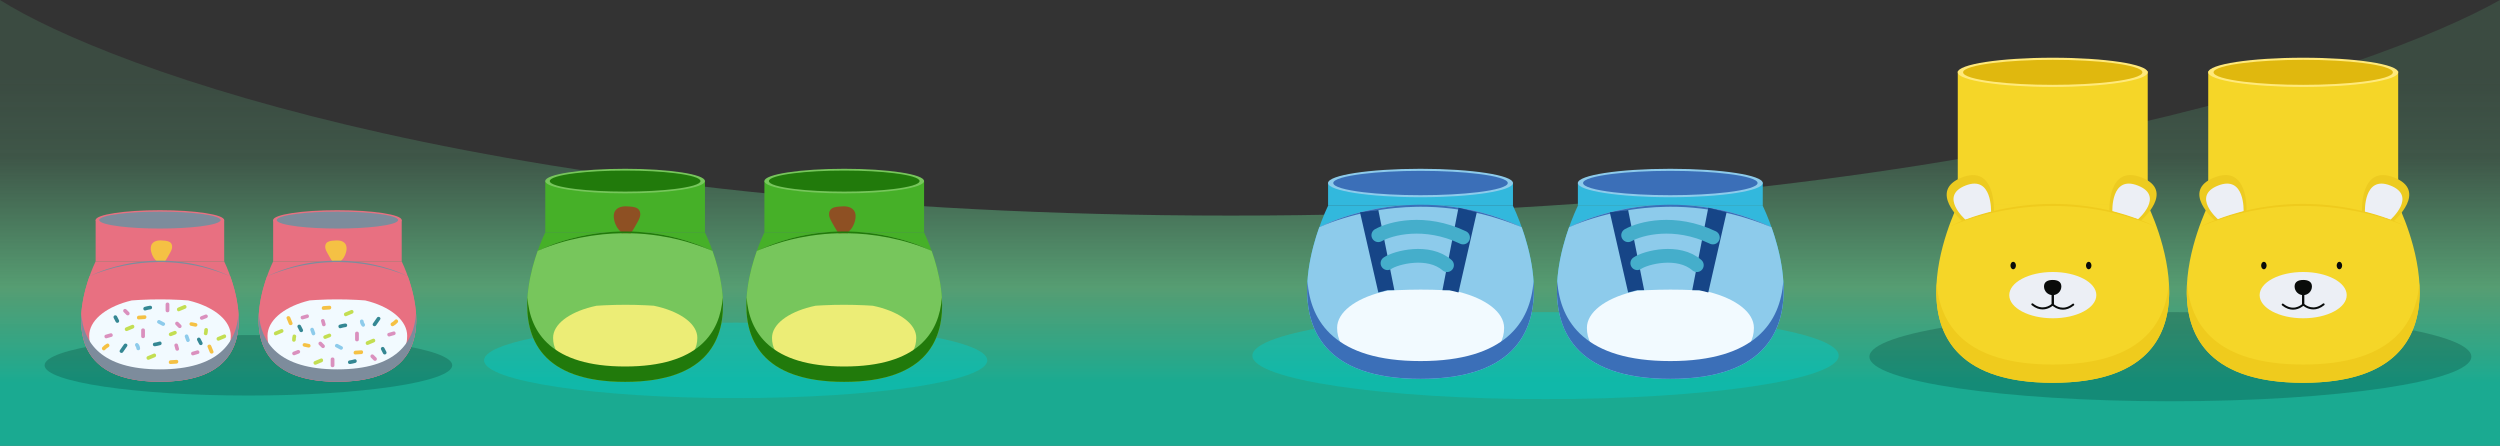 <svg width="785" height="140" viewBox="0 0 785 140" fill="none" xmlns="http://www.w3.org/2000/svg">
<rect x="0" y="0" width="785" height="140" fill="#333333" stroke="none"/>
<path d="M386.5 67.697C158.9 67.697 34 21.513 0 0V140H785V0C747 21.513 614.1 67.697 386.5 67.697Z" fill="url(#paint0_linear_506_6357)" fill-opacity="0.7"/>
<path d="M681.5 126C733.691 126 776 119.732 776 112C776 104.268 733.691 98 681.5 98C629.309 98 587 104.268 587 112C587 119.732 629.309 126 681.5 126Z" fill="#074439" fill-opacity="0.3"/>
<path d="M674.384 22.352H614.74V64.368H674.384V22.352Z" fill="#F5D628"/>
<path d="M644.554 27.298C661.024 27.298 674.376 25.244 674.376 22.711C674.376 20.178 661.024 18.125 644.554 18.125C628.084 18.125 614.732 20.178 614.732 22.711C614.732 25.244 628.084 27.298 644.554 27.298Z" fill="#FFE97B"/>
<path d="M672.714 22.709C672.714 23.894 668.937 24.962 662.974 25.683C658.035 26.279 651.593 26.64 644.563 26.64C637.525 26.64 631.084 26.279 626.144 25.683C620.181 24.962 616.412 23.901 616.412 22.709C616.412 21.546 620.056 20.493 625.842 19.779C630.819 19.161 637.378 18.785 644.563 18.785C651.748 18.785 658.307 19.161 663.283 19.779C669.07 20.493 672.714 21.546 672.714 22.709Z" fill="#E0B80E"/>
<path d="M614.741 64.371C614.741 64.371 586.825 120.187 644.562 120.187C702.299 120.187 674.384 64.371 674.384 64.371H614.741Z" fill="#F5D628"/>
<path d="M644.556 114.463C617.141 114.463 609.036 101.874 608.086 88.66C607.1 103.715 613.173 120.197 644.556 120.197C675.938 120.197 682.011 103.707 681.025 88.66C680.075 101.874 671.978 114.463 644.556 114.463Z" fill="#EFCB1D"/>
<path d="M632.142 84.548C632.616 84.548 632.999 84.023 632.999 83.375C632.999 82.727 632.616 82.201 632.142 82.201C631.669 82.201 631.285 82.727 631.285 83.375C631.285 84.023 631.669 84.548 632.142 84.548Z" fill="#090B0A"/>
<path d="M655.857 84.548C656.33 84.548 656.714 84.023 656.714 83.375C656.714 82.727 656.33 82.201 655.857 82.201C655.384 82.201 655 82.727 655 83.375C655 84.023 655.384 84.548 655.857 84.548Z" fill="#090B0A"/>
<path d="M644.579 99.938C652.129 99.938 658.249 96.685 658.249 92.672C658.249 88.659 652.129 85.406 644.579 85.406C637.029 85.406 630.908 88.659 630.908 92.672C630.908 96.685 637.029 99.938 644.579 99.938Z" fill="#ECEFF5"/>
<path d="M647.265 89.945C647.265 91.447 646.043 92.669 644.541 92.669C643.039 92.669 641.817 91.447 641.817 89.945C641.817 88.444 643.039 87.906 644.541 87.906C646.05 87.906 647.265 88.436 647.265 89.945Z" fill="#090B0A"/>
<path d="M647.772 97.242C645.747 97.242 644.371 95.894 644.349 95.88C644.29 95.821 644.253 95.733 644.253 95.652V88.437C644.253 88.26 644.4 88.113 644.577 88.113C644.754 88.113 644.901 88.26 644.901 88.437V95.512C645.409 95.961 647.831 97.794 650.783 95.401C650.923 95.291 651.129 95.306 651.239 95.453C651.35 95.593 651.335 95.799 651.188 95.909C649.951 96.91 648.78 97.242 647.772 97.242Z" fill="#090B0A"/>
<path d="M641.383 97.161C640.374 97.161 639.204 96.823 637.96 95.821C637.82 95.711 637.798 95.505 637.908 95.365C638.018 95.225 638.225 95.203 638.364 95.313C641.316 97.706 643.731 95.873 644.246 95.424V88.349C644.246 88.173 644.394 88.025 644.57 88.025C644.747 88.025 644.894 88.173 644.894 88.349V95.564C644.894 95.652 644.857 95.733 644.798 95.792C644.784 95.821 643.4 97.161 641.383 97.161Z" fill="#090B0A"/>
<path d="M616.066 69.382C616.066 69.382 605.274 59.944 616.014 55.733C626.755 51.515 626.107 66.312 626.107 66.312L616.066 69.382Z" fill="#EDCB20"/>
<path d="M617.183 69.01C617.183 69.01 608.673 61.596 617.183 58.254C625.693 54.912 625.185 66.58 625.185 66.58L617.183 69.01Z" fill="#ECEFF5"/>
<path d="M672.271 69.27C672.271 69.27 683.188 59.943 672.448 55.724C661.707 51.506 662.355 66.141 662.355 66.141L672.271 69.27Z" fill="#EDCB20"/>
<path d="M671.278 68.891C671.278 68.891 679.788 61.603 671.278 58.261C662.761 54.912 663.284 66.388 663.284 66.388L671.278 68.891Z" fill="#ECEFF5"/>
<path d="M611.898 71.285C616.904 68.745 622.315 67.052 627.8 65.837C630.545 65.226 633.328 64.799 636.125 64.483C638.923 64.181 641.735 64.034 644.555 64.012C650.186 64.019 655.81 64.63 661.31 65.83L663.356 66.331L664.379 66.581L665.395 66.875L667.42 67.464C668.09 67.678 668.752 67.906 669.422 68.127C670.762 68.554 672.057 69.099 673.368 69.606C674.023 69.85 674.663 70.151 675.304 70.431L677.225 71.292L675.267 70.527C674.612 70.269 673.971 69.989 673.309 69.776C671.984 69.319 670.673 68.826 669.326 68.443C668.656 68.237 667.994 68.024 667.324 67.825L665.3 67.288L664.284 67.015L663.26 66.787L661.214 66.331L659.153 65.955L658.122 65.764L657.084 65.609L655.008 65.307L652.925 65.079C650.142 64.814 647.352 64.645 644.562 64.682C641.772 64.682 638.974 64.807 636.199 65.087C633.416 65.366 630.656 65.808 627.91 66.338C625.171 66.883 622.448 67.553 619.775 68.377C617.088 69.18 614.446 70.122 611.898 71.285Z" fill="#EFCB1D"/>
<path d="M693.387 64.379L753.03 64.379V22.363L693.387 22.363V64.379Z" fill="#F5D628"/>
<path d="M723.209 27.298C739.679 27.298 753.03 25.244 753.03 22.711C753.03 20.178 739.679 18.125 723.209 18.125C706.738 18.125 693.387 20.178 693.387 22.711C693.387 25.244 706.738 27.298 723.209 27.298Z" fill="#FFE97B"/>
<path d="M695.059 22.709C695.059 23.894 698.835 24.962 704.798 25.683C709.738 26.279 716.179 26.64 723.209 26.64C730.247 26.64 736.688 26.279 741.628 25.683C747.591 24.962 751.36 23.901 751.36 22.709C751.36 21.546 747.716 20.493 741.93 19.779C736.953 19.161 730.394 18.785 723.209 18.785C716.024 18.785 709.465 19.161 704.489 19.779C698.703 20.493 695.059 21.546 695.059 22.709Z" fill="#E0B80E"/>
<path d="M753.031 64.371C753.031 64.371 780.946 120.187 723.209 120.187C665.472 120.187 693.387 64.371 693.387 64.371H753.031Z" fill="#F5D628"/>
<path d="M723.21 114.463C750.624 114.463 758.73 101.874 759.679 88.66C760.666 103.715 754.592 120.197 723.21 120.197C691.827 120.197 685.754 103.707 686.74 88.66C687.69 101.874 695.795 114.463 723.21 114.463Z" fill="#EFCB1D"/>
<path d="M723.196 99.938C730.746 99.938 736.866 96.685 736.866 92.672C736.866 88.659 730.746 85.406 723.196 85.406C715.646 85.406 709.525 88.659 709.525 92.672C709.525 96.685 715.646 99.938 723.196 99.938Z" fill="#ECEFF5"/>
<path d="M720.501 89.945C720.501 91.447 721.723 92.669 723.225 92.669C724.727 92.669 725.949 91.447 725.949 89.945C725.949 88.444 724.727 87.906 723.225 87.906C721.723 87.906 720.501 88.436 720.501 89.945Z" fill="#090B0A"/>
<path d="M719.998 97.241C718.989 97.241 717.819 96.903 716.575 95.901C716.435 95.791 716.413 95.585 716.523 95.445C716.634 95.305 716.84 95.283 716.98 95.394C719.939 97.793 722.346 95.953 722.862 95.504V88.429C722.862 88.253 723.009 88.106 723.185 88.106C723.362 88.106 723.509 88.253 723.509 88.429V95.644C723.509 95.732 723.473 95.813 723.414 95.872C723.399 95.901 722.022 97.241 719.998 97.241Z" fill="#090B0A"/>
<path d="M726.39 97.162C724.366 97.162 722.989 95.814 722.967 95.8C722.908 95.741 722.871 95.653 722.871 95.572V88.357C722.871 88.18 723.018 88.033 723.195 88.033C723.372 88.033 723.519 88.18 723.519 88.357V95.432C724.027 95.881 726.449 97.714 729.401 95.321C729.541 95.211 729.747 95.233 729.857 95.373C729.968 95.513 729.953 95.719 729.806 95.829C728.569 96.83 727.398 97.162 726.39 97.162Z" fill="#090B0A"/>
<path d="M751.699 69.382C751.699 69.382 762.491 59.944 751.751 55.733C741.01 51.515 741.658 66.312 741.658 66.312L751.699 69.382Z" fill="#EDCB20"/>
<path d="M750.588 69.01C750.588 69.01 759.098 61.596 750.588 58.254C742.078 54.912 742.586 66.58 742.586 66.58L750.588 69.01Z" fill="#ECEFF5"/>
<path d="M695.501 69.27C695.501 69.27 684.583 59.943 695.324 55.724C706.064 51.506 705.417 66.141 705.417 66.141L695.501 69.27Z" fill="#EDCB20"/>
<path d="M696.495 68.893C696.495 68.893 687.985 61.605 696.495 58.263C705.005 54.921 704.49 66.39 704.49 66.39L696.495 68.893Z" fill="#ECEFF5"/>
<path d="M755.874 71.288C753.327 70.125 750.677 69.183 748.005 68.373C745.332 67.549 742.616 66.871 739.87 66.334C737.124 65.804 734.364 65.362 731.581 65.083C728.798 64.803 726.008 64.678 723.218 64.678C720.428 64.648 717.631 64.81 714.855 65.075L712.772 65.303L710.696 65.605L709.658 65.76L708.627 65.951L706.566 66.327L704.52 66.783L703.496 67.011L702.48 67.284L700.456 67.821C699.786 68.02 699.124 68.233 698.454 68.439C697.107 68.822 695.796 69.316 694.471 69.772C693.809 69.993 693.161 70.272 692.513 70.523L690.555 71.288L692.476 70.427C693.117 70.147 693.757 69.846 694.412 69.603C695.723 69.102 697.018 68.557 698.358 68.123C699.021 67.902 699.69 67.674 700.36 67.46L702.385 66.871L703.401 66.577L704.424 66.327L706.47 65.826C711.97 64.626 717.594 64.015 723.225 64.008C726.038 64.03 728.857 64.177 731.655 64.479C734.452 64.796 737.235 65.222 739.98 65.834C745.45 67.055 750.861 68.749 755.874 71.288Z" fill="#EFCB1D"/>
<path d="M231 125.001C274.63 125.001 310 119.695 310 113.151C310 106.606 274.63 101.301 231 101.301C187.37 101.301 152 106.606 152 113.151C152 119.695 187.37 125.001 231 125.001Z" fill="#00CDCD" fill-opacity="0.4"/>
<path d="M221.357 56.86H171.222V72.98H221.357V56.86Z" fill="#46B028"/>
<path d="M196.281 60.71C210.126 60.71 221.349 58.984 221.349 56.855C221.349 54.726 210.126 53 196.281 53C182.437 53 171.214 54.726 171.214 56.855C171.214 58.984 182.437 60.71 196.281 60.71Z" fill="#77C65C"/>
<path d="M219.951 56.857C219.951 57.853 216.776 58.751 211.764 59.357C207.612 59.858 202.197 60.162 196.288 60.162C190.372 60.162 184.958 59.858 180.806 59.357C175.793 58.751 172.625 57.86 172.625 56.857C172.625 55.88 175.688 54.995 180.552 54.395C184.735 53.875 190.248 53.559 196.288 53.559C202.327 53.559 207.841 53.875 212.024 54.395C216.888 54.995 219.951 55.88 219.951 56.857Z" fill="#217A0B"/>
<path d="M196.281 119.9C147.749 119.9 171.214 72.982 171.214 72.982H221.349C221.349 72.982 244.82 119.9 196.281 119.9Z" fill="#46B028"/>
<path d="M196.282 119.9C158.418 119.9 164.377 91.348 168.826 78.787C173.034 76.652 177.588 75.229 182.192 74.208C184.5 73.694 186.839 73.329 189.191 73.063C189.457 73.032 189.723 73.007 189.989 72.982H202.618C202.866 73.007 203.12 73.032 203.367 73.057L205.131 73.267L206.882 73.539L207.755 73.675L208.627 73.849L210.366 74.201L212.086 74.622L212.946 74.833L213.794 75.08L215.496 75.575C216.059 75.755 216.616 75.947 217.173 76.132C218.299 76.491 219.388 76.949 220.489 77.376C221.046 77.58 221.578 77.834 222.117 78.069L223.732 78.793C228.187 91.342 234.146 119.9 196.282 119.9Z" fill="#77C65C"/>
<path d="M218.962 106.076C218.962 112.138 213.698 117.053 196.317 117.053C178.937 117.053 173.673 112.138 173.673 106.076C173.673 101.853 178.591 98.189 185.801 96.35C186.283 96.228 186.771 96.114 187.272 96.009C187.927 95.964 188.582 95.925 189.237 95.889C189.502 95.874 189.768 95.862 190.034 95.85C192.122 95.754 194.217 95.71 196.311 95.704C198.424 95.695 200.537 95.754 202.638 95.85C202.885 95.862 203.138 95.874 203.386 95.886L205.147 95.988L205.313 96C205.826 96.108 206.327 96.225 206.821 96.347C214.037 98.183 218.962 101.85 218.962 106.076Z" fill="#ECED76"/>
<path d="M196.281 115.08C173.236 115.08 166.423 104.498 165.625 93.391C164.796 106.045 169.901 119.9 196.281 119.9C222.66 119.9 227.765 106.039 226.936 93.391C226.138 104.498 219.331 115.08 196.281 115.08Z" fill="#217A0B"/>
<path d="M200.978 67.908C200.83 68.589 200.483 69.202 200.149 69.808C199.604 70.786 199.06 71.763 198.46 72.704C198.342 72.883 198.231 73.063 198.107 73.242C197.5 73.23 196.888 73.224 196.281 73.224C195.923 73.224 195.564 73.23 195.205 73.236C195.112 73.051 194.976 72.877 194.827 72.698C194.493 72.308 194.085 71.931 193.85 71.541C193.404 70.817 193.07 70.031 192.872 69.202C192.618 68.156 192.606 66.968 193.237 66.089C193.726 65.409 194.536 65.025 195.359 64.876C196.182 64.728 197.024 64.796 197.859 64.864C198.887 64.944 200.038 65.093 200.656 65.916C201.065 66.479 201.133 67.234 200.978 67.908Z" fill="#8E5023"/>
<path d="M223.741 78.783L222.095 78.14C221.544 77.93 221.006 77.688 220.449 77.509C219.335 77.125 218.233 76.71 217.101 76.389C216.538 76.215 215.981 76.036 215.418 75.869L213.716 75.417L212.862 75.194L212.002 75.003L210.282 74.619C209.131 74.39 207.967 74.192 206.804 74.013C203.927 73.579 201.018 73.313 198.11 73.245C197.504 73.233 196.891 73.227 196.285 73.227C195.926 73.227 195.567 73.233 195.208 73.239C193.221 73.27 191.229 73.381 189.255 73.579C188.085 73.697 186.916 73.845 185.759 74.019C184.595 74.192 183.444 74.396 182.293 74.619C179.985 75.077 177.702 75.64 175.456 76.333C173.21 77.014 170.982 77.806 168.841 78.783C173.049 76.649 177.603 75.225 182.207 74.204C183.871 73.833 185.548 73.542 187.238 73.307C187.894 73.214 188.55 73.134 189.205 73.059C189.472 73.029 189.738 73.004 190.004 72.979C191.613 72.824 193.228 72.738 194.843 72.695C195.325 72.682 195.808 72.676 196.297 72.676C197.027 72.67 197.751 72.682 198.475 72.707C199.867 72.756 201.253 72.849 202.633 72.979C202.881 73.004 203.135 73.029 203.382 73.053L205.146 73.264L205.313 73.288L206.897 73.536L207.769 73.672L208.642 73.845L210.381 74.198L212.101 74.619L212.961 74.829L213.809 75.077L215.511 75.572C216.074 75.751 216.631 75.943 217.188 76.129C218.314 76.488 219.403 76.946 220.504 77.373C221.061 77.577 221.593 77.831 222.132 78.066L223.741 78.783Z" fill="#217A0B"/>
<path d="M240.025 72.98H290.16V56.86L240.025 56.86V72.98Z" fill="#46B028"/>
<path d="M265.09 60.71C278.934 60.71 290.157 58.984 290.157 56.855C290.157 54.726 278.934 53 265.09 53C251.246 53 240.022 54.726 240.022 56.855C240.022 58.984 251.246 60.71 265.09 60.71Z" fill="#77C65C"/>
<path d="M241.424 56.857C241.424 57.853 244.598 58.751 249.611 59.357C253.763 59.858 259.177 60.162 265.087 60.162C271.002 60.162 276.417 59.858 280.569 59.357C285.581 58.751 288.75 57.86 288.75 56.857C288.75 55.88 285.686 54.995 280.823 54.395C276.64 53.875 271.126 53.559 265.087 53.559C259.047 53.559 253.534 53.875 249.351 54.395C244.487 54.995 241.424 55.88 241.424 56.857Z" fill="#217A0B"/>
<path d="M265.09 119.9C313.622 119.9 290.157 72.982 290.157 72.982H240.022C240.022 72.982 216.558 119.9 265.09 119.9Z" fill="#46B028"/>
<path d="M265.092 119.9C302.956 119.9 296.997 91.348 292.548 78.787C288.34 76.652 283.786 75.229 279.182 74.208C276.874 73.694 274.535 73.329 272.183 73.063C271.917 73.032 271.651 73.007 271.385 72.982H258.755C258.508 73.007 258.254 73.032 258.007 73.057L256.243 73.267L254.492 73.539L253.619 73.675L252.747 73.849L251.008 74.201L249.288 74.622L248.428 74.833L247.58 75.08L245.878 75.575C245.315 75.755 244.758 75.947 244.201 76.132C243.075 76.491 241.986 76.949 240.884 77.376C240.328 77.58 239.795 77.834 239.257 78.069L237.642 78.793C233.187 91.342 227.228 119.9 265.092 119.9Z" fill="#77C65C"/>
<path d="M242.413 106.076C242.413 112.138 247.677 117.053 265.058 117.053C282.438 117.053 287.702 112.138 287.702 106.076C287.702 101.853 282.784 98.189 275.574 96.35C275.092 96.228 274.603 96.114 274.103 96.009C273.448 95.964 272.793 95.925 272.138 95.889C271.873 95.874 271.607 95.862 271.341 95.85C269.253 95.754 267.158 95.71 265.064 95.704C262.951 95.695 260.838 95.754 258.737 95.85C258.49 95.862 258.236 95.874 257.989 95.886L256.228 95.988L256.062 96C255.549 96.108 255.048 96.225 254.554 96.347C247.337 98.183 242.413 101.85 242.413 106.076Z" fill="#ECED76"/>
<path d="M265.092 115.08C288.136 115.08 294.949 104.498 295.747 93.391C296.576 106.045 291.471 119.9 265.092 119.9C238.713 119.9 233.608 106.039 234.437 93.391C235.235 104.498 242.048 115.08 265.092 115.08Z" fill="#217A0B"/>
<path d="M260.396 67.908C260.544 68.589 260.891 69.202 261.225 69.808C261.77 70.786 262.314 71.763 262.914 72.704C263.032 72.883 263.143 73.063 263.267 73.242C263.874 73.23 264.486 73.224 265.093 73.224C265.451 73.224 265.81 73.23 266.169 73.236C266.262 73.051 266.398 72.877 266.547 72.698C266.881 72.308 267.289 71.931 267.524 71.541C267.97 70.817 268.304 70.031 268.502 69.202C268.756 68.156 268.768 66.968 268.137 66.089C267.648 65.409 266.838 65.025 266.015 64.876C265.192 64.728 264.35 64.796 263.515 64.864C262.487 64.944 261.336 65.093 260.718 65.916C260.303 66.479 260.241 67.234 260.396 67.908Z" fill="#8E5023"/>
<path d="M237.63 78.783L239.276 78.14C239.827 77.93 240.365 77.688 240.922 77.509C242.036 77.125 243.137 76.71 244.27 76.389C244.833 76.215 245.39 76.036 245.953 75.869L247.654 75.417L248.508 75.194L249.368 75.003L251.089 74.619C252.24 74.39 253.403 74.192 254.566 74.013C257.444 73.579 260.352 73.313 263.261 73.245C263.867 73.233 264.48 73.227 265.086 73.227C265.445 73.227 265.804 73.233 266.163 73.239C268.149 73.27 270.142 73.381 272.116 73.579C273.285 73.697 274.455 73.845 275.612 74.019C276.775 74.192 277.926 74.396 279.077 74.619C281.385 75.077 283.668 75.64 285.915 76.333C288.161 77.014 290.389 77.806 292.53 78.783C288.322 76.649 283.767 75.225 279.164 74.204C277.499 73.833 275.822 73.542 274.133 73.307C273.477 73.214 272.821 73.134 272.165 73.059C271.899 73.029 271.633 73.004 271.367 72.979C269.758 72.824 268.143 72.738 266.528 72.695C266.045 72.682 265.562 72.676 265.074 72.676C264.343 72.67 263.619 72.682 262.895 72.707C261.503 72.756 260.117 72.849 258.737 72.979C258.49 73.004 258.236 73.029 257.988 73.053L256.225 73.264L256.058 73.288L254.474 73.536L253.601 73.672L252.729 73.845L250.99 74.198L249.269 74.619L248.409 74.829L247.562 75.077L245.86 75.572C245.297 75.751 244.74 75.943 244.183 76.129C243.057 76.488 241.968 76.946 240.866 77.373C240.309 77.577 239.777 77.831 239.239 78.066L237.63 78.783Z" fill="#217A0B"/>
<path d="M78 124.203C113.346 124.203 142 119.95 142 114.703C142 109.456 113.346 105.203 78 105.203C42.654 105.203 14 109.456 14 114.703C14 119.95 42.654 124.203 78 124.203Z" fill="#074439" fill-opacity="0.3"/>
<path d="M70.396 69.105H30.033V82.082H70.396V69.105Z" fill="#E87081"/>
<path d="M50.207 72.207C61.353 72.207 70.389 70.818 70.389 69.104C70.389 67.39 61.353 66 50.207 66C39.061 66 30.025 67.39 30.025 69.104C30.025 70.818 39.061 72.207 50.207 72.207Z" fill="#E87081"/>
<path d="M69.263 69.103C69.263 69.905 66.707 70.627 62.672 71.115C59.329 71.519 54.97 71.763 50.212 71.763C45.449 71.763 41.09 71.519 37.747 71.115C33.712 70.627 31.161 69.91 31.161 69.103C31.161 68.316 33.627 67.603 37.543 67.12C40.911 66.701 45.349 66.447 50.212 66.447C55.074 66.447 59.513 66.701 62.881 67.12C66.797 67.603 69.263 68.316 69.263 69.103Z" fill="#7D8C9C"/>
<path d="M50.208 119.86C11.135 119.86 30.026 82.087 30.026 82.087H70.39C70.39 82.087 89.286 119.86 50.208 119.86Z" fill="#E87081"/>
<path d="M50.209 119.86C19.724 119.86 24.522 96.874 28.104 86.76C31.492 85.042 35.158 83.896 38.865 83.074C40.723 82.66 42.606 82.366 44.499 82.152C44.714 82.127 44.928 82.107 45.142 82.087H55.31C55.509 82.107 55.714 82.127 55.913 82.147L57.333 82.317L58.743 82.536L59.445 82.645L60.148 82.785L61.547 83.069L62.932 83.408L63.625 83.577L64.307 83.776L65.677 84.175C66.131 84.319 66.579 84.474 67.028 84.623C67.934 84.912 68.811 85.281 69.698 85.624C70.146 85.789 70.575 85.993 71.008 86.183L72.308 86.765C75.895 96.869 80.693 119.86 50.209 119.86Z" fill="#E87081"/>
<path d="M72.466 105.451C72.466 112.143 67.297 117.569 50.233 117.569C33.168 117.569 28 112.143 28 105.451C28 100.789 32.829 96.745 39.908 94.715C40.381 94.58 40.861 94.454 41.352 94.338C41.995 94.289 42.638 94.246 43.281 94.206C43.542 94.189 43.803 94.176 44.063 94.163C46.114 94.057 48.17 94.008 50.227 94.001C52.301 93.991 54.376 94.057 56.439 94.163C56.681 94.176 56.93 94.189 57.173 94.203L58.901 94.315L59.065 94.328C59.569 94.447 60.06 94.576 60.545 94.712C67.631 96.739 72.466 100.786 72.466 105.451Z" fill="#F2FAFF"/>
<path d="M50.207 115.983C31.655 115.983 26.17 107.464 25.527 98.522C24.86 108.709 28.97 119.864 50.207 119.864C71.445 119.864 75.555 108.704 74.888 98.522C74.245 107.464 68.765 115.983 50.207 115.983Z" fill="#7D8C9C"/>
<path d="M53.989 78.003C53.869 78.551 53.59 79.044 53.321 79.532C52.883 80.319 52.444 81.106 51.961 81.864C51.866 82.008 51.776 82.153 51.677 82.297C51.189 82.287 50.695 82.282 50.207 82.282C49.918 82.282 49.629 82.287 49.34 82.292C49.266 82.143 49.156 82.003 49.036 81.859C48.767 81.545 48.439 81.241 48.249 80.927C47.891 80.344 47.622 79.712 47.462 79.044C47.258 78.202 47.248 77.246 47.756 76.538C48.15 75.99 48.802 75.681 49.465 75.562C50.127 75.442 50.805 75.497 51.478 75.552C52.305 75.616 53.231 75.736 53.729 76.399C54.058 76.852 54.113 77.46 53.989 78.003Z" fill="#F5C144"/>
<path d="M72.313 86.76L70.987 86.242C70.544 86.073 70.111 85.878 69.662 85.734C68.766 85.425 67.879 85.091 66.967 84.832C66.514 84.693 66.065 84.548 65.612 84.414L64.242 84.05L63.554 83.871L62.862 83.716L61.477 83.407C60.55 83.223 59.614 83.064 58.677 82.919C56.361 82.57 54.019 82.356 51.678 82.301C51.189 82.291 50.696 82.286 50.208 82.286C49.919 82.286 49.63 82.291 49.341 82.296C47.742 82.321 46.138 82.411 44.548 82.57C43.607 82.665 42.665 82.785 41.734 82.924C40.797 83.064 39.87 83.228 38.944 83.407C37.086 83.776 35.247 84.229 33.439 84.787C31.631 85.335 29.837 85.973 28.113 86.76C31.501 85.041 35.168 83.896 38.874 83.074C40.214 82.775 41.564 82.54 42.924 82.351C43.453 82.276 43.981 82.212 44.509 82.152C44.723 82.127 44.937 82.107 45.151 82.087C46.447 81.963 47.747 81.893 49.047 81.858C49.436 81.848 49.824 81.843 50.218 81.843C50.806 81.838 51.389 81.848 51.971 81.868C53.093 81.908 54.208 81.983 55.319 82.087C55.519 82.107 55.723 82.127 55.922 82.147L57.342 82.316L57.477 82.336L58.752 82.535L59.454 82.645L60.157 82.785L61.557 83.069L62.942 83.407L63.634 83.577L64.317 83.776L65.687 84.175C66.14 84.319 66.588 84.474 67.037 84.623C67.944 84.912 68.82 85.281 69.707 85.624C70.155 85.789 70.584 85.993 71.017 86.182L72.313 86.76Z" fill="#7D8C9C"/>
<path d="M85.77 82.087H126.134V69.11H85.77V82.087Z" fill="#E87081"/>
<path d="M105.951 72.207C117.097 72.207 126.133 70.818 126.133 69.104C126.133 67.39 117.097 66 105.951 66C94.805 66 85.769 67.39 85.769 69.104C85.769 70.818 94.805 72.207 105.951 72.207Z" fill="#E87081"/>
<path d="M86.901 69.103C86.901 69.905 89.457 70.627 93.492 71.115C96.835 71.519 101.194 71.763 105.952 71.763C110.715 71.763 115.074 71.519 118.417 71.115C122.452 70.627 125.003 69.91 125.003 69.103C125.003 68.316 122.537 67.603 118.621 67.12C115.253 66.701 110.814 66.447 105.952 66.447C101.09 66.447 96.651 66.701 93.283 67.12C89.367 67.603 86.901 68.316 86.901 69.103Z" fill="#7D8C9C"/>
<path d="M105.952 119.86C145.025 119.86 126.134 82.087 126.134 82.087H85.771C85.771 82.087 66.879 119.86 105.952 119.86Z" fill="#E87081"/>
<path d="M105.951 119.86C136.436 119.86 131.638 96.874 128.056 86.76C124.668 85.042 121.002 83.896 117.295 83.074C115.437 82.66 113.554 82.366 111.661 82.152C111.446 82.127 111.232 82.107 111.018 82.087H100.85C100.651 82.107 100.446 82.127 100.247 82.147L98.827 82.317L97.417 82.536L96.715 82.645L96.013 82.785L94.613 83.069L93.228 83.408L92.535 83.577L91.853 83.776L90.483 84.175C90.029 84.319 89.581 84.474 89.133 84.623C88.226 84.912 87.349 85.281 86.462 85.624C86.014 85.789 85.585 85.993 85.152 86.183L83.852 86.765C80.265 96.869 75.467 119.86 105.951 119.86Z" fill="#E87081"/>
<path d="M84 105.451C84 112.143 89.097 117.569 105.926 117.569C122.755 117.569 127.852 112.143 127.852 105.451C127.852 100.789 123.09 96.745 116.109 94.715C115.642 94.58 115.169 94.454 114.685 94.338C114.051 94.289 113.416 94.246 112.782 94.206C112.525 94.189 112.268 94.176 112.01 94.163C109.988 94.057 107.96 94.008 105.932 94.001C103.886 93.991 101.84 94.057 99.806 94.163C99.567 94.176 99.321 94.189 99.082 94.203L97.377 94.315L97.216 94.328C96.719 94.447 96.234 94.576 95.756 94.712C88.768 96.739 84 100.786 84 105.451Z" fill="#F2FAFF"/>
<path d="M105.952 115.983C124.504 115.983 129.989 107.464 130.632 98.522C131.299 108.709 127.189 119.864 105.952 119.864C84.714 119.864 80.604 108.704 81.271 98.522C81.914 107.464 87.399 115.983 105.952 115.983Z" fill="#7D8C9C"/>
<path d="M102.177 78.003C102.296 78.551 102.575 79.044 102.844 79.532C103.283 80.319 103.721 81.106 104.204 81.864C104.299 82.008 104.389 82.153 104.488 82.297C104.976 82.287 105.47 82.282 105.958 82.282C106.247 82.282 106.536 82.287 106.825 82.292C106.9 82.143 107.009 82.003 107.129 81.859C107.398 81.545 107.726 81.241 107.916 80.927C108.275 80.344 108.544 79.712 108.703 79.044C108.907 78.202 108.917 77.246 108.409 76.538C108.015 75.99 107.363 75.681 106.7 75.562C106.038 75.442 105.36 75.497 104.688 75.552C103.861 75.616 102.934 75.736 102.436 76.399C102.102 76.852 102.052 77.46 102.177 78.003Z" fill="#F5C144"/>
<path d="M83.849 86.76L85.174 86.242C85.617 86.073 86.051 85.878 86.499 85.734C87.396 85.425 88.282 85.091 89.194 84.832C89.647 84.693 90.096 84.548 90.549 84.414L91.919 84.05L92.607 83.871L93.299 83.716L94.684 83.407C95.611 83.223 96.547 83.064 97.484 82.919C99.801 82.57 102.142 82.356 104.484 82.301C104.972 82.291 105.465 82.286 105.953 82.286C106.242 82.286 106.531 82.291 106.82 82.296C108.419 82.321 110.023 82.411 111.613 82.57C112.554 82.665 113.496 82.785 114.427 82.924C115.364 83.064 116.291 83.228 117.217 83.407C119.076 83.776 120.914 84.229 122.722 84.787C124.531 85.335 126.324 85.973 128.048 86.76C124.66 85.041 120.994 83.896 117.287 83.074C115.947 82.775 114.597 82.54 113.237 82.351C112.709 82.276 112.181 82.212 111.653 82.152C111.438 82.127 111.224 82.107 111.01 82.087C109.715 81.963 108.414 81.893 107.114 81.858C106.725 81.848 106.337 81.843 105.943 81.843C105.355 81.838 104.773 81.848 104.19 81.868C103.069 81.908 101.953 81.983 100.842 82.087C100.643 82.107 100.438 82.127 100.239 82.147L98.819 82.316L98.685 82.336L97.409 82.535L96.707 82.645L96.004 82.785L94.605 83.069L93.22 83.407L92.527 83.577L91.845 83.776L90.475 84.175C90.021 84.319 89.573 84.474 89.124 84.623C88.218 84.912 87.341 85.281 86.454 85.624C86.006 85.789 85.577 85.993 85.144 86.182L83.849 86.76Z" fill="#7D8C9C"/>
<path d="M485.298 125.326C536.134 125.326 577.344 119.209 577.344 111.663C577.344 104.117 536.134 98 485.298 98C434.462 98 393.252 104.117 393.252 111.663C393.252 119.209 434.462 125.326 485.298 125.326Z" fill="#00CDCD" fill-opacity="0.4"/>
<path d="M475.07 57.315H417.019V64.625H475.07V57.315Z" fill="#32B8DD"/>
<path d="M446.037 61.928C462.068 61.928 475.063 59.929 475.063 57.464C475.063 54.998 462.068 53 446.037 53C430.007 53 417.012 54.998 417.012 57.464C417.012 59.929 430.007 61.928 446.037 61.928Z" fill="#8DCBEB"/>
<path d="M473.445 57.465C473.445 58.618 469.769 59.657 463.965 60.36C459.158 60.94 452.888 61.291 446.046 61.291C439.196 61.291 432.926 60.94 428.119 60.36C422.315 59.657 418.646 58.626 418.646 57.465C418.646 56.333 422.193 55.308 427.825 54.613C432.668 54.011 439.053 53.646 446.046 53.646C453.039 53.646 459.423 54.011 464.266 54.613C469.898 55.308 473.445 56.333 473.445 57.465Z" fill="#3B6FB8"/>
<path d="M446.038 118.956C389.843 118.956 417.013 64.63 417.013 64.63H475.064C475.064 64.63 502.241 118.956 446.038 118.956Z" fill="#32B8DD"/>
<path d="M446.039 118.956C402.196 118.956 409.096 85.896 414.248 71.351C419.12 68.879 424.393 67.231 429.724 66.049C432.397 65.454 435.105 65.032 437.828 64.724C438.136 64.688 438.444 64.659 438.752 64.63H453.376C453.663 64.659 453.956 64.688 454.243 64.716L456.285 64.96L458.313 65.275L459.323 65.433L460.333 65.633L462.347 66.042L464.338 66.529L465.334 66.773L466.316 67.059L468.286 67.632C468.938 67.84 469.583 68.062 470.228 68.277C471.532 68.693 472.793 69.223 474.069 69.718C474.713 69.954 475.33 70.248 475.953 70.52L477.823 71.358C482.982 85.889 489.882 118.956 446.039 118.956Z" fill="#8DCBEB"/>
<path d="M477.828 71.355L475.922 70.61C475.284 70.366 474.661 70.087 474.016 69.879C472.727 69.435 471.451 68.955 470.14 68.582C469.488 68.382 468.843 68.174 468.191 67.98L466.221 67.457L465.232 67.199L464.236 66.977L462.244 66.533C460.911 66.268 459.564 66.038 458.217 65.831C454.886 65.329 451.518 65.021 448.15 64.942C447.448 64.928 446.739 64.921 446.037 64.921C445.621 64.921 445.206 64.928 444.79 64.935C442.49 64.971 440.183 65.1 437.897 65.329C436.543 65.465 435.189 65.637 433.849 65.838C432.502 66.038 431.169 66.275 429.837 66.533C427.164 67.063 424.52 67.715 421.919 68.518C419.318 69.306 416.739 70.223 414.26 71.355C419.132 68.883 424.405 67.235 429.736 66.053C431.664 65.623 433.605 65.286 435.561 65.014C436.321 64.906 437.08 64.813 437.84 64.727C438.148 64.692 438.456 64.663 438.764 64.634C440.627 64.455 442.497 64.355 444.367 64.305C444.926 64.29 445.485 64.283 446.051 64.283C446.897 64.276 447.735 64.29 448.573 64.319C450.185 64.376 451.79 64.484 453.388 64.634C453.675 64.663 453.968 64.692 454.255 64.72L456.297 64.964L456.491 64.992L458.325 65.279L459.335 65.437L460.345 65.637L462.359 66.046L464.351 66.533L465.347 66.776L466.328 67.063L468.299 67.636C468.951 67.844 469.595 68.066 470.24 68.281C471.544 68.697 472.805 69.227 474.081 69.721C474.726 69.958 475.342 70.252 475.965 70.524L477.828 71.355Z" fill="#3B6FB8"/>
<path d="M472.293 102.949C472.293 109.969 466.197 115.66 446.073 115.66C425.948 115.66 419.853 109.969 419.853 102.949C419.853 98.059 425.547 93.817 433.896 91.688C434.454 91.546 435.019 91.414 435.599 91.293C436.357 91.241 437.116 91.196 437.874 91.154C438.181 91.137 438.489 91.123 438.797 91.109C441.215 90.998 443.64 90.946 446.065 90.939C448.512 90.929 450.959 90.998 453.391 91.109C453.677 91.123 453.971 91.137 454.257 91.151L456.296 91.269L456.489 91.282C457.083 91.407 457.662 91.543 458.235 91.685C466.591 93.811 472.293 98.056 472.293 102.949Z" fill="#F2FAFF"/>
<path d="M446.036 113.376C419.354 113.376 411.465 101.124 410.541 88.263C409.58 102.915 415.492 118.958 446.036 118.958C476.581 118.958 482.492 102.908 481.532 88.263C480.608 101.124 472.726 113.376 446.036 113.376Z" fill="#3B6FB8"/>
<path d="M432.794 65.943L427.041 66.662L432.794 91.831L435.67 91.112H437.828L432.794 65.943Z" fill="#164587"/>
<path d="M457.963 65.226L463.716 66.664L457.963 91.833L455.087 91.114H452.929L457.963 65.226Z" fill="#164587"/>
<path d="M432.793 73.857C436.628 71.7 447.319 68.823 459.4 74.576" stroke="#45AECB" stroke-width="4.315" stroke-linecap="round"/>
<path d="M435.67 82.646C438.365 80.81 448.614 78.225 454.367 83.259" stroke="#45AECB" stroke-width="4.315" stroke-linecap="round"/>
<path d="M553.506 57.315H495.455V64.625H553.506V57.315Z" fill="#32B8DD"/>
<path d="M524.474 61.928C540.504 61.928 553.499 59.929 553.499 57.464C553.499 54.998 540.504 53 524.474 53C508.443 53 495.448 54.998 495.448 57.464C495.448 59.929 508.443 61.928 524.474 61.928Z" fill="#8DCBEB"/>
<path d="M551.881 57.465C551.881 58.618 548.206 59.657 542.402 60.36C537.594 60.94 531.325 61.291 524.482 61.291C517.632 61.291 511.363 60.94 506.555 60.36C500.752 59.657 497.083 58.626 497.083 57.465C497.083 56.333 500.63 55.308 506.261 54.613C511.105 54.011 517.489 53.646 524.482 53.646C531.475 53.646 537.859 54.011 542.703 54.613C548.335 55.308 551.881 56.333 551.881 57.465Z" fill="#3B6FB8"/>
<path d="M524.473 118.956C468.277 118.956 495.447 64.63 495.447 64.63H553.498C553.498 64.63 580.675 118.956 524.473 118.956Z" fill="#32B8DD"/>
<path d="M524.473 118.956C480.631 118.956 487.531 85.896 492.682 71.351C497.554 68.879 502.828 67.231 508.159 66.049C510.831 65.454 513.54 65.032 516.262 64.724C516.57 64.688 516.879 64.659 517.187 64.63H531.811C532.097 64.659 532.391 64.688 532.677 64.716L534.72 64.96L536.747 65.275L537.757 65.433L538.768 65.633L540.781 66.042L542.773 66.529L543.769 66.773L544.751 67.059L546.721 67.632C547.373 67.84 548.018 68.062 548.663 68.277C549.967 68.693 551.228 69.223 552.503 69.718C553.148 69.954 553.764 70.248 554.388 70.52L556.258 71.358C561.416 85.889 568.316 118.956 524.473 118.956Z" fill="#8DCBEB"/>
<path d="M556.265 71.355L554.359 70.61C553.721 70.366 553.098 70.087 552.453 69.879C551.163 69.435 549.888 68.955 548.576 68.582C547.924 68.382 547.28 68.174 546.628 67.98L544.657 67.457L543.668 67.199L542.672 66.977L540.681 66.533C539.348 66.268 538.001 66.038 536.654 65.831C533.322 65.329 529.955 65.021 526.587 64.942C525.885 64.928 525.175 64.921 524.473 64.921C524.058 64.921 523.642 64.928 523.227 64.935C520.927 64.971 518.619 65.1 516.334 65.329C514.98 65.465 513.625 65.637 512.286 65.838C510.938 66.038 509.606 66.275 508.273 66.533C505.601 67.063 502.957 67.715 500.356 68.518C497.755 69.306 495.175 70.223 492.696 71.355C497.569 68.883 502.842 67.235 508.173 66.053C510.1 65.623 512.042 65.286 513.998 65.014C514.757 64.906 515.517 64.813 516.276 64.727C516.585 64.692 516.893 64.663 517.201 64.634C519.064 64.455 520.934 64.355 522.804 64.305C523.363 64.29 523.922 64.283 524.488 64.283C525.333 64.276 526.171 64.29 527.01 64.319C528.622 64.376 530.227 64.484 531.825 64.634C532.111 64.663 532.405 64.692 532.692 64.72L534.734 64.964L534.927 64.992L536.761 65.279L537.772 65.437L538.782 65.637L540.795 66.046L542.787 66.533L543.783 66.776L544.765 67.063L546.735 67.636C547.387 67.844 548.032 68.066 548.677 68.281C549.981 68.697 551.242 69.227 552.517 69.721C553.162 69.958 553.778 70.252 554.402 70.524L556.265 71.355Z" fill="#3B6FB8"/>
<path d="M550.729 102.949C550.729 109.969 544.634 115.66 524.509 115.66C504.384 115.66 498.289 109.969 498.289 102.949C498.289 98.059 503.984 93.817 512.333 91.688C512.891 91.546 513.456 91.414 514.035 91.293C514.794 91.241 515.552 91.196 516.31 91.154C516.618 91.137 516.926 91.123 517.233 91.109C519.651 90.998 522.077 90.946 524.502 90.939C526.949 90.929 529.395 90.998 531.828 91.109C532.114 91.123 532.407 91.137 532.693 91.151L534.732 91.269L534.925 91.282C535.519 91.407 536.099 91.543 536.671 91.685C545.027 93.811 550.729 98.056 550.729 102.949Z" fill="#F2FAFF"/>
<path d="M524.473 113.376C497.79 113.376 489.901 101.124 488.977 88.263C488.017 102.915 493.928 118.958 524.473 118.958C555.017 118.958 560.928 102.908 559.968 88.263C559.044 101.124 551.163 113.376 524.473 113.376Z" fill="#3B6FB8"/>
<path d="M511.232 65.943L505.479 66.662L511.232 91.831L514.109 91.112H516.266L511.232 65.943Z" fill="#164587"/>
<path d="M536.4 65.226L542.153 66.664L536.4 91.833L533.524 91.114H531.367L536.4 65.226Z" fill="#164587"/>
<path d="M511.233 73.857C515.069 71.7 525.759 68.823 537.84 74.576" stroke="#45AECB" stroke-width="4.315" stroke-linecap="round"/>
<path d="M514.108 82.646C516.803 80.81 527.052 78.225 532.805 83.259" stroke="#45AECB" stroke-width="4.315" stroke-linecap="round"/>
<path d="M41.447 102.021C40.815 102.298 40.183 102.535 39.551 102.812C38.84 103.088 39.235 104.194 39.946 103.918C40.578 103.641 41.21 103.404 41.842 103.128C42.514 102.812 42.119 101.745 41.447 102.021Z" fill="#C3DE52"/>
<path d="M70.272 105.045C69.639 105.321 69.007 105.558 68.375 105.835C67.664 106.112 68.059 107.218 68.77 106.941C69.402 106.665 70.034 106.428 70.667 106.151C71.338 105.835 70.943 104.768 70.272 105.045Z" fill="#C3DE52"/>
<path d="M48.272 111.045C47.639 111.321 47.007 111.558 46.375 111.835C45.664 112.112 46.059 113.218 46.77 112.941C47.402 112.665 48.034 112.428 48.667 112.151C49.338 111.835 48.943 110.768 48.272 111.045Z" fill="#C3DE52"/>
<path d="M34.689 104.667C34.176 104.825 33.702 104.943 33.188 105.101C32.477 105.299 32.793 106.445 33.504 106.208L35.005 105.773C35.717 105.615 35.401 104.469 34.689 104.667Z" fill="#DA90BE"/>
<path d="M61.902 110.022C61.389 110.18 60.914 110.299 60.401 110.457C59.69 110.654 60.006 111.8 60.717 111.563L62.218 111.129C62.929 110.971 62.613 109.825 61.902 110.022Z" fill="#DA90BE"/>
<path d="M50.033 107.258C49.52 107.416 48.966 107.535 48.413 107.614C48.097 107.653 47.939 108.048 48.018 108.325C48.097 108.641 48.413 108.76 48.729 108.72C49.282 108.641 49.796 108.522 50.349 108.364C51.06 108.167 50.744 107.021 50.033 107.258Z" fill="#348793"/>
<path d="M36.705 99.278C36.547 99.001 36.152 98.922 35.915 99.08C35.638 99.238 35.559 99.594 35.717 99.87L36.349 101.095C36.507 101.372 36.903 101.451 37.14 101.293C37.416 101.135 37.495 100.779 37.337 100.502C37.14 100.107 36.942 99.673 36.705 99.278Z" fill="#348793"/>
<path d="M62.918 106.278C62.76 106.001 62.365 105.922 62.128 106.08C61.851 106.238 61.772 106.594 61.93 106.87L62.562 108.095C62.72 108.372 63.115 108.451 63.352 108.293C63.629 108.135 63.708 107.779 63.55 107.502C63.352 107.107 63.155 106.673 62.918 106.278Z" fill="#348793"/>
<path d="M38.916 108.145L37.652 109.962C37.218 110.594 38.245 111.187 38.64 110.555L39.904 108.737C40.339 108.105 39.351 107.513 38.916 108.145Z" fill="#348793"/>
<path d="M44.33 103.68V105.616C44.33 106.366 45.515 106.366 45.515 105.616V103.68C45.515 102.929 44.33 102.929 44.33 103.68Z" fill="#DA90BE"/>
<path d="M33.505 107.948C32.991 108.224 32.557 108.58 32.162 109.014C31.648 109.568 32.478 110.397 32.991 109.844C33.307 109.489 33.702 109.212 34.097 108.975C34.73 108.58 34.137 107.553 33.505 107.948Z" fill="#F5C144"/>
<path d="M43.46 107.986C43.263 107.749 42.946 107.591 42.67 107.788C42.433 107.946 42.275 108.341 42.472 108.578C42.709 108.894 42.828 109.211 42.867 109.566C42.907 109.882 43.302 110.04 43.578 109.961C43.895 109.882 44.053 109.566 43.974 109.25C43.934 108.776 43.737 108.341 43.46 107.986Z" fill="#8DCBEB"/>
<path d="M39.708 98.862C39.906 99.059 40.301 99.099 40.538 98.862C40.736 98.625 40.775 98.269 40.538 98.032L39.669 97.163C39.471 96.965 39.076 96.926 38.839 97.163C38.642 97.4 38.602 97.755 38.839 97.993L39.708 98.862Z" fill="#DA90BE"/>
<path d="M54.77 108.572C54.888 108.967 54.967 109.323 55.086 109.718C55.283 110.429 56.429 110.152 56.192 109.402C56.073 109.007 55.994 108.651 55.876 108.256C55.678 107.545 54.572 107.861 54.77 108.572Z" fill="#DA90BE"/>
<path d="M53.742 105.53C54.177 105.372 54.612 105.174 55.086 105.016C55.362 104.897 55.599 104.621 55.481 104.305C55.402 104.028 55.046 103.791 54.77 103.91C54.335 104.068 53.901 104.265 53.426 104.423C53.15 104.542 52.913 104.818 53.031 105.134C53.11 105.411 53.426 105.648 53.742 105.53Z" fill="#C3DE52"/>
<path d="M64.529 98.773C64.095 98.931 63.66 99.129 63.186 99.287C62.91 99.405 62.672 99.682 62.791 99.998C62.87 100.274 63.226 100.511 63.502 100.393C63.937 100.235 64.371 100.037 64.846 99.879C65.122 99.761 65.359 99.484 65.241 99.168C65.162 98.891 64.806 98.654 64.529 98.773Z" fill="#DA90BE"/>
<path d="M61.566 101.459C61.132 101.38 60.657 101.301 60.223 101.183C59.907 101.143 59.591 101.262 59.512 101.578C59.433 101.854 59.63 102.249 59.907 102.289C60.341 102.368 60.816 102.447 61.25 102.565C61.566 102.605 61.882 102.486 61.961 102.17C62.08 101.894 61.882 101.538 61.566 101.459Z" fill="#F5C144"/>
<path d="M64.141 103.563C64.141 103.918 64.102 104.234 64.023 104.55C63.825 105.261 64.971 105.577 65.129 104.866C65.248 104.432 65.287 103.997 65.287 103.563C65.327 102.812 64.181 102.812 64.141 103.563Z" fill="#C3DE52"/>
<path d="M59.138 105.429C59.019 105.113 58.742 104.916 58.426 105.034C58.15 105.113 57.913 105.469 58.031 105.745L58.466 106.97C58.584 107.286 58.861 107.484 59.177 107.365C59.454 107.286 59.691 106.931 59.572 106.654C59.414 106.22 59.256 105.824 59.138 105.429Z" fill="#8DCBEB"/>
<path d="M55.42 113.001C54.788 113.04 54.195 113.08 53.563 113.119C52.812 113.159 52.812 114.344 53.563 114.304C54.195 114.265 54.788 114.225 55.42 114.186C56.171 114.107 56.171 112.961 55.42 113.001Z" fill="#F5C144"/>
<path d="M45.42 99.001C44.788 99.04 44.195 99.079 43.563 99.119C42.812 99.159 42.812 100.344 43.563 100.304C44.195 100.265 44.788 100.225 45.42 100.186C46.171 100.107 46.171 98.961 45.42 99.001Z" fill="#F5C144"/>
<path d="M67.01 110.293C66.77 109.707 66.544 109.158 66.305 108.571C66.028 107.872 64.904 108.251 65.181 108.949C65.421 109.536 65.647 110.085 65.886 110.671C66.201 111.358 67.286 110.992 67.01 110.293Z" fill="#F5C144"/>
<path d="M49.616 101.554C50.051 101.791 50.486 102.028 50.96 102.266C51.631 102.621 52.224 101.594 51.552 101.278C51.118 101.041 50.683 100.804 50.209 100.567C49.537 100.172 48.945 101.199 49.616 101.554Z" fill="#8DCBEB"/>
<path d="M56.303 97.705C56.935 97.428 57.567 97.191 58.199 96.915C58.91 96.638 58.515 95.532 57.804 95.809C57.172 96.085 56.54 96.322 55.908 96.599C55.236 96.915 55.631 98.021 56.303 97.705Z" fill="#C3DE52"/>
<path d="M45.717 97.47C46.23 97.312 46.784 97.194 47.337 97.115C47.653 97.075 47.811 96.68 47.732 96.404C47.653 96.088 47.337 95.969 47.021 96.008C46.468 96.088 45.954 96.206 45.401 96.364C44.69 96.601 45.006 97.707 45.717 97.47Z" fill="#348793"/>
<path d="M53.185 97.499L53.185 95.563C53.185 94.812 52 94.812 52 95.563L52 97.499C52 98.25 53.185 98.25 53.185 97.499Z" fill="#DA90BE"/>
<path d="M55.993 101.165C55.795 100.967 55.4 100.928 55.163 101.165C54.966 101.402 54.926 101.757 55.163 101.994L56.032 102.864C56.23 103.061 56.625 103.101 56.862 102.864C57.06 102.626 57.099 102.271 56.862 102.034L55.993 101.165Z" fill="#DA90BE"/>
<path d="M115.566 108.283C116.199 108.007 116.831 107.77 117.463 107.493C118.174 107.217 117.779 106.11 117.068 106.387C116.436 106.663 115.803 106.9 115.171 107.177C114.5 107.493 114.895 108.56 115.566 108.283Z" fill="#C3DE52"/>
<path d="M86.742 105.26C87.374 104.983 88.007 104.746 88.639 104.47C89.35 104.193 88.955 103.087 88.243 103.363C87.611 103.64 86.979 103.877 86.347 104.154C85.675 104.47 86.07 105.536 86.742 105.26Z" fill="#C3DE52"/>
<path d="M108.742 99.26C109.374 98.983 110.006 98.746 110.639 98.47C111.35 98.193 110.955 97.087 110.244 97.363C109.611 97.64 108.979 97.877 108.347 98.154C107.675 98.47 108.071 99.536 108.742 99.26Z" fill="#C3DE52"/>
<path d="M122.324 105.638C122.838 105.48 123.312 105.361 123.826 105.203C124.537 105.006 124.221 103.86 123.51 104.097L122.008 104.532C121.297 104.69 121.613 105.835 122.324 105.638Z" fill="#DA90BE"/>
<path d="M95.112 100.282C95.625 100.124 96.099 100.006 96.613 99.848C97.324 99.65 97.008 98.504 96.297 98.742L94.795 99.176C94.084 99.334 94.4 100.48 95.112 100.282Z" fill="#DA90BE"/>
<path d="M106.981 103.046C107.494 102.888 108.047 102.77 108.6 102.691C108.916 102.651 109.075 102.256 108.995 101.98C108.916 101.664 108.6 101.545 108.284 101.585C107.731 101.664 107.218 101.782 106.664 101.94C105.953 102.138 106.269 103.284 106.981 103.046Z" fill="#348793"/>
<path d="M120.309 111.027C120.467 111.304 120.862 111.383 121.099 111.225C121.375 111.067 121.454 110.711 121.296 110.434L120.664 109.21C120.506 108.933 120.111 108.854 119.874 109.012C119.598 109.17 119.519 109.526 119.677 109.802C119.874 110.197 120.072 110.632 120.309 111.027Z" fill="#348793"/>
<path d="M94.096 104.027C94.254 104.304 94.649 104.383 94.886 104.225C95.162 104.067 95.242 103.711 95.084 103.434L94.451 102.21C94.293 101.933 93.898 101.854 93.661 102.012C93.385 102.17 93.306 102.526 93.464 102.802C93.661 103.197 93.859 103.632 94.096 104.027Z" fill="#348793"/>
<path d="M118.097 102.16L119.362 100.343C119.796 99.71 118.769 99.118 118.374 99.75L117.11 101.567C116.675 102.199 117.663 102.792 118.097 102.16Z" fill="#348793"/>
<path d="M112.684 106.625L112.684 104.689C112.684 103.938 111.498 103.938 111.498 104.689L111.498 106.625C111.498 107.376 112.684 107.376 112.684 106.625Z" fill="#DA90BE"/>
<path d="M123.509 102.357C124.022 102.08 124.457 101.725 124.852 101.29C125.366 100.737 124.536 99.907 124.022 100.461C123.706 100.816 123.311 101.093 122.916 101.33C122.284 101.725 122.877 102.752 123.509 102.357Z" fill="#F5C144"/>
<path d="M113.554 102.319C113.751 102.556 114.067 102.714 114.344 102.516C114.581 102.358 114.739 101.963 114.541 101.726C114.304 101.41 114.186 101.094 114.146 100.739C114.107 100.423 113.712 100.264 113.435 100.344C113.119 100.423 112.961 100.739 113.04 101.055C113.08 101.529 113.277 101.963 113.554 102.319Z" fill="#8DCBEB"/>
<path d="M117.305 111.443C117.108 111.245 116.713 111.206 116.476 111.443C116.278 111.68 116.239 112.036 116.476 112.273L117.345 113.142C117.542 113.339 117.938 113.379 118.175 113.142C118.372 112.905 118.412 112.549 118.175 112.312L117.305 111.443Z" fill="#DA90BE"/>
<path d="M102.244 101.733C102.126 101.338 102.047 100.982 101.928 100.587C101.73 99.876 100.585 100.152 100.822 100.903C100.94 101.298 101.019 101.654 101.138 102.049C101.335 102.76 102.442 102.444 102.244 101.733Z" fill="#DA90BE"/>
<path d="M103.271 104.775C102.837 104.933 102.402 105.131 101.928 105.289C101.651 105.407 101.414 105.684 101.533 106C101.612 106.276 101.967 106.514 102.244 106.395C102.679 106.237 103.113 106.039 103.587 105.881C103.864 105.763 104.101 105.486 103.982 105.17C103.903 104.894 103.587 104.657 103.271 104.775Z" fill="#C3DE52"/>
<path d="M92.484 111.532C92.919 111.374 93.353 111.176 93.828 111.018C94.104 110.9 94.341 110.623 94.223 110.307C94.144 110.03 93.788 109.793 93.511 109.912C93.077 110.07 92.642 110.267 92.168 110.425C91.892 110.544 91.655 110.821 91.773 111.137C91.852 111.413 92.208 111.65 92.484 111.532Z" fill="#DA90BE"/>
<path d="M95.448 108.846C95.882 108.925 96.356 109.004 96.791 109.122C97.107 109.162 97.423 109.043 97.502 108.727C97.581 108.45 97.383 108.055 97.107 108.016C96.672 107.937 96.198 107.858 95.764 107.739C95.448 107.7 95.132 107.818 95.052 108.134C94.934 108.411 95.132 108.766 95.448 108.846Z" fill="#F5C144"/>
<path d="M92.872 106.742C92.872 106.387 92.912 106.071 92.991 105.754C93.188 105.043 92.043 104.727 91.885 105.438C91.766 105.873 91.727 106.308 91.727 106.742C91.687 107.493 92.833 107.493 92.872 106.742Z" fill="#C3DE52"/>
<path d="M97.876 104.875C97.995 105.191 98.271 105.389 98.587 105.27C98.864 105.191 99.101 104.836 98.982 104.559L98.548 103.334C98.429 103.018 98.153 102.821 97.837 102.939C97.56 103.018 97.323 103.374 97.442 103.651C97.6 104.085 97.758 104.48 97.876 104.875Z" fill="#8DCBEB"/>
<path d="M101.594 97.304C102.226 97.265 102.819 97.225 103.451 97.186C104.201 97.146 104.201 95.961 103.451 96C102.819 96.04 102.226 96.079 101.594 96.119C100.843 96.198 100.843 97.344 101.594 97.304Z" fill="#F5C144"/>
<path d="M111.594 111.304C112.226 111.265 112.819 111.225 113.451 111.186C114.201 111.146 114.201 109.961 113.451 110C112.819 110.04 112.226 110.079 111.594 110.119C110.843 110.198 110.843 111.344 111.594 111.304Z" fill="#F5C144"/>
<path d="M90.004 100.011C90.243 100.598 90.47 101.147 90.709 101.733C90.986 102.432 92.109 102.054 91.832 101.355C91.593 100.769 91.367 100.22 91.127 99.633C90.813 98.947 89.727 99.313 90.004 100.011Z" fill="#F5C144"/>
<path d="M107.397 108.75C106.963 108.513 106.528 108.276 106.054 108.039C105.382 107.684 104.79 108.711 105.461 109.027C105.896 109.264 106.331 109.501 106.805 109.738C107.476 110.133 108.069 109.106 107.397 108.75Z" fill="#8DCBEB"/>
<path d="M100.711 112.6C100.079 112.876 99.447 113.113 98.814 113.39C98.103 113.666 98.499 114.773 99.21 114.496C99.842 114.22 100.474 113.982 101.106 113.706C101.778 113.39 101.383 112.284 100.711 112.6Z" fill="#C3DE52"/>
<path d="M111.297 112.834C110.783 112.992 110.23 113.111 109.677 113.19C109.361 113.229 109.203 113.625 109.282 113.901C109.361 114.217 109.677 114.336 109.993 114.296C110.546 114.217 111.06 114.099 111.613 113.941C112.324 113.704 112.008 112.597 111.297 112.834Z" fill="#348793"/>
<path d="M103.828 112.806L103.828 114.742C103.828 115.492 105.013 115.492 105.013 114.742L105.013 112.806C105.013 112.055 103.828 112.055 103.828 112.806Z" fill="#DA90BE"/>
<path d="M101.021 109.14C101.218 109.338 101.613 109.377 101.85 109.14C102.048 108.903 102.088 108.547 101.85 108.31L100.981 107.441C100.784 107.244 100.389 107.204 100.152 107.441C99.954 107.678 99.915 108.034 100.152 108.271L101.021 109.14Z" fill="#DA90BE"/>
<path d="M710.857 84.548C711.33 84.548 711.714 84.023 711.714 83.375C711.714 82.727 711.33 82.201 710.857 82.201C710.384 82.201 710 82.727 710 83.375C710 84.023 710.384 84.548 710.857 84.548Z" fill="#090B0A"/>
<path d="M734.572 84.548C735.045 84.548 735.429 84.023 735.429 83.375C735.429 82.727 735.045 82.201 734.572 82.201C734.099 82.201 733.715 82.727 733.715 83.375C733.715 84.023 734.099 84.548 734.572 84.548Z" fill="#090B0A"/>
<defs>
<linearGradient id="paint0_linear_506_6357" x1="392.5" y1="0" x2="392.5" y2="140" gradientUnits="userSpaceOnUse">
<stop offset="0.169" stop-color="#6ADB97" stop-opacity="0.2"/>
<stop offset="0.355" stop-color="#6ADB97" stop-opacity="0.3"/>
<stop offset="0.644" stop-color="#6ADB97" stop-opacity="0.9"/>
<stop offset="0.857" stop-color="#10DEB9"/>
</linearGradient>
</defs>
</svg>
